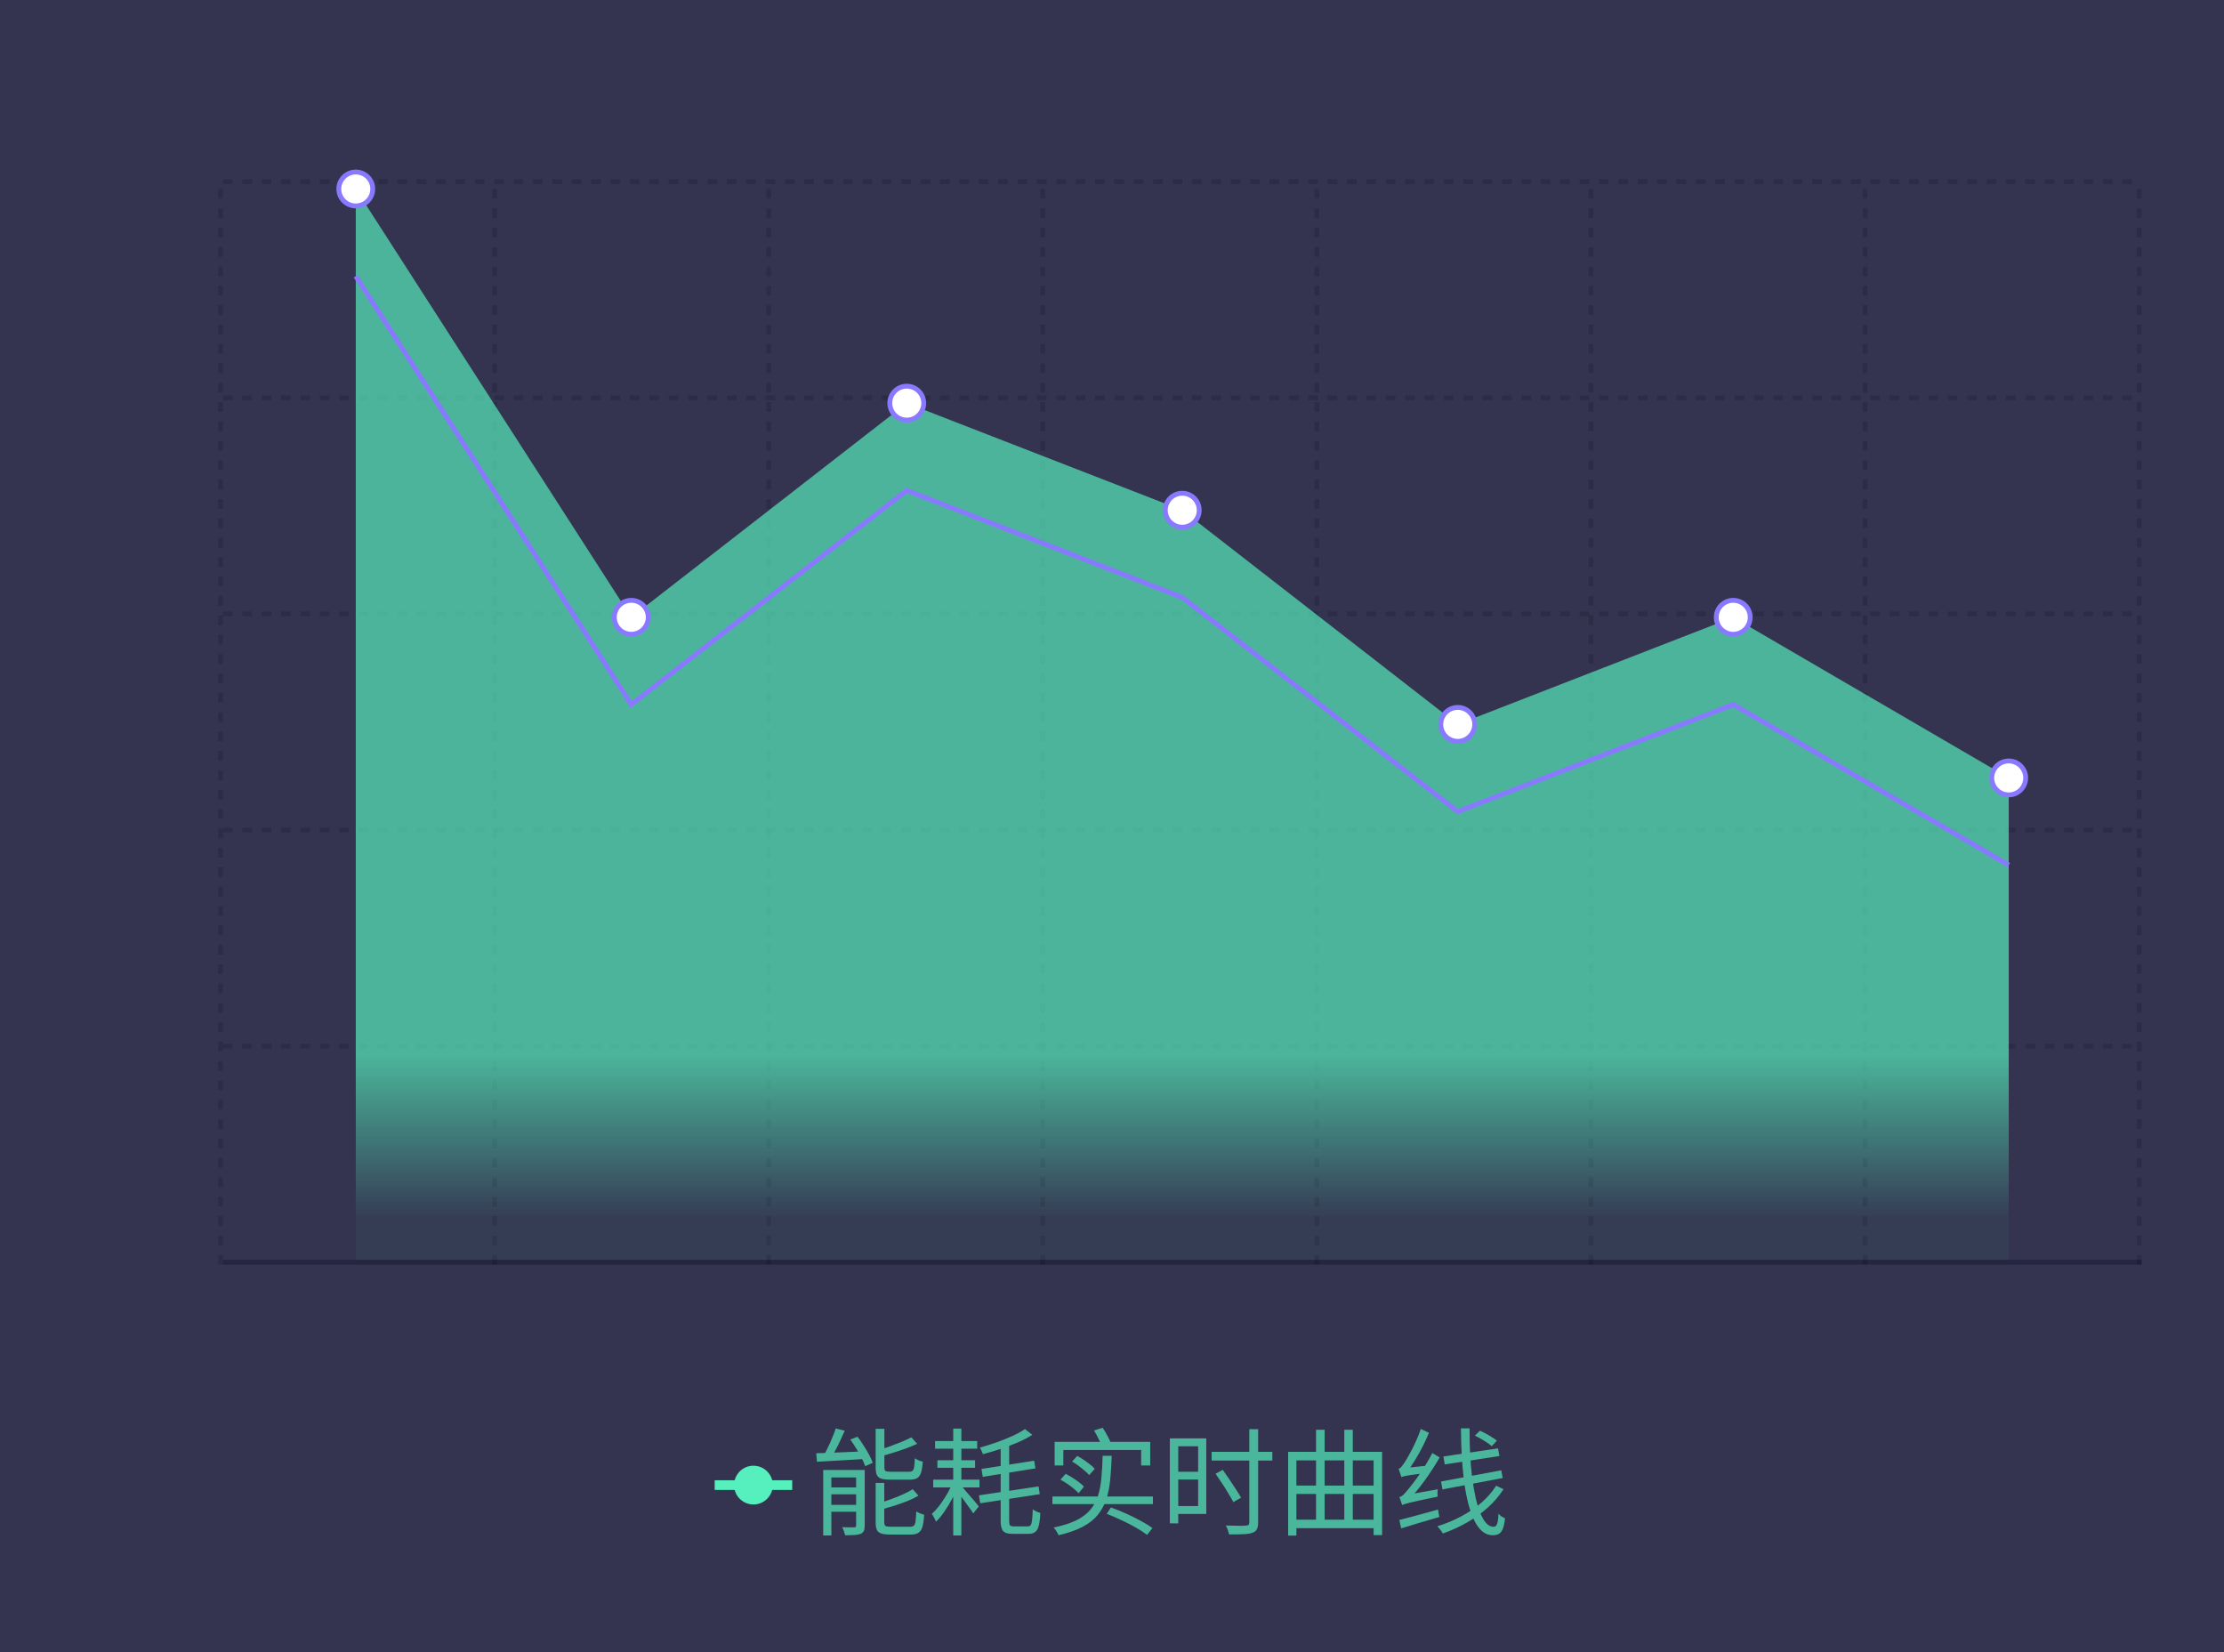 <svg width="459" height="341" viewBox="0 0 459 341" fill="none" xmlns="http://www.w3.org/2000/svg">
<rect width="459" height="341" fill="#343450"/>
<line x1="46" y1="37.5" x2="442" y2="37.5" stroke="#00001A" stroke-opacity="0.15" stroke-dasharray="2"/>
<line x1="46" y1="82.1" x2="442" y2="82.1" stroke="#00001A" stroke-opacity="0.15" stroke-dasharray="2"/>
<line x1="46" y1="126.7" x2="442" y2="126.7" stroke="#00001A" stroke-opacity="0.15" stroke-dasharray="2"/>
<line x1="46" y1="171.3" x2="442" y2="171.3" stroke="#00001A" stroke-opacity="0.15" stroke-dasharray="2"/>
<line x1="46" y1="215.9" x2="442" y2="215.9" stroke="#00001A" stroke-opacity="0.15" stroke-dasharray="2"/>
<line x1="46" y1="260.5" x2="442" y2="260.5" stroke="#00001A" stroke-opacity="0.3"/>
<line x1="45.5" y1="261" x2="45.5" y2="38" stroke="#00001A" stroke-opacity="0.15" stroke-dasharray="2"/>
<line x1="102.072" y1="261" x2="102.072" y2="38" stroke="#00001A" stroke-opacity="0.15" stroke-dasharray="2"/>
<line x1="158.643" y1="261" x2="158.643" y2="38" stroke="#00001A" stroke-opacity="0.15" stroke-dasharray="2"/>
<line x1="215.214" y1="261" x2="215.214" y2="38" stroke="#00001A" stroke-opacity="0.15" stroke-dasharray="2"/>
<line x1="271.786" y1="261" x2="271.786" y2="38" stroke="#00001A" stroke-opacity="0.15" stroke-dasharray="2"/>
<line x1="328.357" y1="261" x2="328.357" y2="38" stroke="#00001A" stroke-opacity="0.15" stroke-dasharray="2"/>
<line x1="384.929" y1="261" x2="384.929" y2="38" stroke="#00001A" stroke-opacity="0.15" stroke-dasharray="2"/>
<line x1="441.5" y1="261" x2="441.5" y2="38" stroke="#00001A" stroke-opacity="0.15" stroke-dasharray="2"/>
<path d="M130.286 127.4L73.428 39V260H414.571V160.55L357.714 127.4L300.857 149.5L244 105.3L187.143 83.2L130.286 127.4Z" fill="url(#paint0_linear_48_1514)"/>
<g filter="url(#filter0_ddd_48_1514)">
<path d="M73.428 39L130.286 127.4L187.143 83.2L244 105.3L300.857 149.5L357.714 127.4L414.571 160.55M414.571 160.55V160.55Z" stroke="#8979FF"/>
</g>
<circle cx="73.428" cy="39" r="3.5" fill="white" stroke="#8979FF"/>
<circle cx="130.286" cy="127.4" r="3.5" fill="white" stroke="#8979FF"/>
<circle cx="187.143" cy="83.2" r="3.5" fill="white" stroke="#8979FF"/>
<circle cx="244" cy="105.3" r="3.5" fill="white" stroke="#8979FF"/>
<circle cx="300.857" cy="149.5" r="3.5" fill="white" stroke="#8979FF"/>
<circle cx="357.714" cy="127.4" r="3.5" fill="white" stroke="#8979FF"/>
<circle cx="414.571" cy="160.55" r="3.5" fill="white" stroke="#8979FF"/>
<rect x="147.5" y="305.5" width="16" height="2" fill="#55F0BD"/>
<circle cx="155.5" cy="306.5" r="3.5" fill="#55F0BD" stroke="#55F0BD"/>
<path d="M172.492 294.816L174.34 295.272C174.052 295.928 173.74 296.616 173.404 297.336C173.084 298.04 172.748 298.712 172.396 299.352C172.06 299.992 171.732 300.568 171.412 301.08L169.852 300.648C170.172 300.12 170.492 299.52 170.812 298.848C171.148 298.16 171.46 297.464 171.748 296.76C172.052 296.04 172.3 295.392 172.492 294.816ZM168.46 299.928C169.292 299.896 170.252 299.864 171.34 299.832C172.428 299.784 173.588 299.736 174.82 299.688C176.052 299.624 177.292 299.568 178.54 299.52L178.516 301.104C177.332 301.184 176.14 301.256 174.94 301.32C173.756 301.384 172.62 301.448 171.532 301.512C170.46 301.576 169.484 301.632 168.604 301.68L168.46 299.928ZM169.9 303.384H177.508V304.92H171.58V316.896H169.9V303.384ZM176.692 303.384H178.468V314.832C178.468 315.296 178.412 315.656 178.3 315.912C178.188 316.184 177.964 316.4 177.628 316.56C177.292 316.688 176.86 316.768 176.332 316.8C175.804 316.832 175.164 316.848 174.412 316.848C174.364 316.608 174.284 316.328 174.172 316.008C174.06 315.688 173.94 315.416 173.812 315.192C174.372 315.208 174.884 315.216 175.348 315.216C175.812 315.232 176.132 315.232 176.308 315.216C176.468 315.216 176.572 315.184 176.62 315.12C176.668 315.072 176.692 314.968 176.692 314.808V303.384ZM170.716 306.984H177.628V308.4H170.716V306.984ZM170.716 310.584H177.628V312H170.716V310.584ZM180.724 294.888H182.524V302.832C182.524 303.216 182.596 303.464 182.74 303.576C182.9 303.688 183.26 303.744 183.82 303.744C183.932 303.744 184.156 303.744 184.492 303.744C184.844 303.744 185.228 303.744 185.644 303.744C186.06 303.744 186.452 303.744 186.82 303.744C187.188 303.744 187.452 303.744 187.612 303.744C187.932 303.744 188.172 303.68 188.332 303.552C188.492 303.408 188.604 303.144 188.668 302.76C188.732 302.36 188.78 301.76 188.812 300.96C188.956 301.056 189.116 301.152 189.292 301.248C189.484 301.344 189.684 301.432 189.892 301.512C190.1 301.576 190.284 301.624 190.444 301.656C190.38 302.632 190.26 303.392 190.084 303.936C189.908 304.48 189.636 304.856 189.268 305.064C188.916 305.272 188.42 305.376 187.78 305.376C187.668 305.376 187.468 305.376 187.18 305.376C186.908 305.376 186.588 305.376 186.22 305.376C185.868 305.376 185.508 305.376 185.14 305.376C184.788 305.376 184.476 305.376 184.204 305.376C183.932 305.376 183.748 305.376 183.652 305.376C182.884 305.376 182.284 305.304 181.852 305.16C181.436 305.016 181.14 304.76 180.964 304.392C180.804 304.024 180.724 303.512 180.724 302.856V294.888ZM188.092 296.64L189.292 297.984C188.604 298.288 187.844 298.6 187.012 298.92C186.18 299.224 185.324 299.512 184.444 299.784C183.564 300.056 182.708 300.312 181.876 300.552C181.844 300.376 181.772 300.168 181.66 299.928C181.564 299.672 181.46 299.456 181.348 299.28C182.132 299.04 182.94 298.768 183.772 298.464C184.604 298.16 185.396 297.856 186.148 297.552C186.9 297.232 187.548 296.928 188.092 296.64ZM180.724 306.048H182.5V314.16C182.5 314.544 182.58 314.8 182.74 314.928C182.916 315.04 183.292 315.096 183.868 315.096C183.996 315.096 184.236 315.096 184.588 315.096C184.94 315.096 185.332 315.096 185.764 315.096C186.212 315.096 186.62 315.096 186.988 315.096C187.372 315.096 187.652 315.096 187.828 315.096C188.164 315.096 188.42 315.024 188.596 314.88C188.772 314.736 188.892 314.44 188.956 313.992C189.02 313.528 189.068 312.84 189.1 311.928C189.324 312.072 189.588 312.208 189.892 312.336C190.212 312.464 190.492 312.56 190.732 312.624C190.668 313.696 190.548 314.528 190.372 315.12C190.196 315.712 189.916 316.12 189.532 316.344C189.164 316.584 188.644 316.704 187.972 316.704C187.86 316.704 187.66 316.704 187.372 316.704C187.084 316.704 186.756 316.704 186.388 316.704C186.02 316.704 185.644 316.704 185.26 316.704C184.876 316.704 184.54 316.704 184.252 316.704C183.98 316.704 183.796 316.704 183.7 316.704C182.932 316.704 182.324 316.632 181.876 316.488C181.444 316.344 181.14 316.088 180.964 315.72C180.804 315.352 180.724 314.832 180.724 314.16V306.048ZM188.38 307.344L189.556 308.688C188.9 309.072 188.14 309.44 187.276 309.792C186.412 310.128 185.516 310.448 184.588 310.752C183.66 311.04 182.764 311.304 181.9 311.544C181.852 311.368 181.772 311.152 181.66 310.896C181.548 310.64 181.444 310.424 181.348 310.248C182.18 310.008 183.028 309.728 183.892 309.408C184.772 309.088 185.604 308.752 186.388 308.4C187.172 308.048 187.836 307.696 188.38 307.344ZM175.492 297.096L176.98 296.52C177.412 297.064 177.828 297.664 178.228 298.32C178.644 298.96 179.02 299.592 179.356 300.216C179.692 300.84 179.948 301.4 180.124 301.896L178.564 302.592C178.404 302.096 178.156 301.528 177.82 300.888C177.5 300.248 177.132 299.6 176.716 298.944C176.316 298.288 175.908 297.672 175.492 297.096ZM192.988 297.408H201.676V298.992H192.988V297.408ZM202.564 303.168L213.436 301.464L213.7 303.048L202.828 304.8L202.564 303.168ZM202.036 308.616L214.348 306.768L214.588 308.376L202.3 310.248L202.036 308.616ZM211.54 294.936L213.052 296.136C212.188 296.68 211.188 297.2 210.052 297.696C208.916 298.176 207.732 298.624 206.5 299.04C205.268 299.44 204.052 299.8 202.852 300.12C202.804 299.928 202.716 299.704 202.588 299.448C202.476 299.176 202.356 298.952 202.228 298.776C203.38 298.44 204.54 298.072 205.708 297.672C206.876 297.256 207.964 296.816 208.972 296.352C209.996 295.888 210.852 295.416 211.54 294.936ZM206.524 298.32H208.276V313.8C208.276 314.312 208.332 314.648 208.444 314.808C208.572 314.952 208.86 315.024 209.308 315.024C209.404 315.024 209.58 315.024 209.836 315.024C210.092 315.024 210.372 315.024 210.676 315.024C210.98 315.024 211.268 315.024 211.54 315.024C211.812 315.024 212.012 315.024 212.14 315.024C212.412 315.024 212.612 314.928 212.74 314.736C212.868 314.544 212.956 314.2 213.004 313.704C213.068 313.192 213.116 312.456 213.148 311.496C213.356 311.656 213.604 311.808 213.892 311.952C214.196 312.08 214.468 312.176 214.708 312.24C214.66 313.328 214.556 314.192 214.396 314.832C214.252 315.456 214.012 315.896 213.676 316.152C213.34 316.424 212.868 316.56 212.26 316.56C212.148 316.56 211.94 316.56 211.636 316.56C211.348 316.56 211.02 316.56 210.652 316.56C210.284 316.56 209.948 316.56 209.644 316.56C209.356 316.56 209.164 316.56 209.068 316.56C208.412 316.56 207.892 316.48 207.508 316.32C207.14 316.16 206.884 315.872 206.74 315.456C206.596 315.056 206.524 314.496 206.524 313.776V298.32ZM192.604 305.376H202.156V306.984H192.604V305.376ZM193.468 301.368H201.244V302.928H193.468V301.368ZM196.732 294.84H198.412V316.896H196.732V294.84ZM196.612 305.928L197.812 306.456C197.476 307.336 197.06 308.256 196.564 309.216C196.068 310.176 195.524 311.08 194.932 311.928C194.356 312.776 193.772 313.48 193.18 314.04C193.084 313.8 192.948 313.52 192.772 313.2C192.612 312.88 192.46 312.624 192.316 312.432C192.86 311.952 193.404 311.352 193.948 310.632C194.492 309.896 195.004 309.12 195.484 308.304C195.964 307.472 196.34 306.68 196.612 305.928ZM198.268 306.528C198.444 306.688 198.7 306.976 199.036 307.392C199.388 307.792 199.764 308.232 200.164 308.712C200.58 309.176 200.956 309.608 201.292 310.008C201.628 310.408 201.868 310.704 202.012 310.896L200.86 312.336C200.684 312.032 200.428 311.656 200.092 311.208C199.772 310.76 199.428 310.288 199.06 309.792C198.708 309.296 198.364 308.84 198.028 308.424C197.692 307.992 197.42 307.648 197.212 307.392L198.268 306.528ZM228.412 312.432L229.276 311.112C230.348 311.496 231.412 311.928 232.468 312.408C233.54 312.888 234.54 313.384 235.468 313.896C236.396 314.392 237.188 314.88 237.844 315.36L236.74 316.776C236.1 316.28 235.332 315.776 234.436 315.264C233.54 314.752 232.572 314.256 231.532 313.776C230.508 313.28 229.468 312.832 228.412 312.432ZM225.796 295.224L227.572 294.672C227.908 295.168 228.236 295.72 228.556 296.328C228.892 296.936 229.132 297.456 229.276 297.888L227.404 298.512C227.276 298.08 227.052 297.56 226.732 296.952C226.428 296.328 226.116 295.752 225.796 295.224ZM217.66 297.576H237.388V302.448H235.516V299.256H219.46V302.448H217.66V297.576ZM227.572 300.456H229.444C229.38 302.248 229.276 303.888 229.132 305.376C228.988 306.864 228.716 308.216 228.316 309.432C227.916 310.632 227.324 311.712 226.54 312.672C225.772 313.616 224.732 314.432 223.42 315.12C222.108 315.808 220.46 316.384 218.476 316.848C218.38 316.608 218.228 316.328 218.02 316.008C217.828 315.704 217.636 315.456 217.444 315.264C219.348 314.864 220.908 314.368 222.124 313.776C223.34 313.168 224.308 312.44 225.028 311.592C225.748 310.744 226.276 309.776 226.612 308.688C226.964 307.6 227.196 306.376 227.308 305.016C227.436 303.64 227.524 302.12 227.572 300.456ZM217.204 308.856H237.94V310.416H217.204V308.856ZM221.26 301.632L222.34 300.48C222.788 300.72 223.236 300.992 223.684 301.296C224.132 301.6 224.556 301.912 224.956 302.232C225.372 302.552 225.7 302.856 225.94 303.144L224.788 304.44C224.564 304.152 224.252 303.848 223.852 303.528C223.468 303.192 223.052 302.856 222.604 302.52C222.156 302.184 221.708 301.888 221.26 301.632ZM218.86 305.376L219.94 304.176C220.388 304.4 220.852 304.664 221.332 304.968C221.812 305.272 222.26 305.584 222.676 305.904C223.108 306.224 223.452 306.528 223.708 306.816L222.604 308.184C222.348 307.88 222.012 307.56 221.596 307.224C221.196 306.888 220.756 306.56 220.276 306.24C219.796 305.904 219.324 305.616 218.86 305.376ZM242.332 296.856H248.956V312.456H242.332V310.824H247.276V298.488H242.332V296.856ZM242.404 303.744H247.9V305.352H242.404V303.744ZM241.444 296.856H243.172V314.4H241.444V296.856ZM250.06 299.64H262.588V301.44H250.06V299.64ZM257.836 294.96H259.66V314.208C259.66 314.864 259.564 315.344 259.372 315.648C259.196 315.968 258.892 316.2 258.46 316.344C258.028 316.504 257.42 316.6 256.636 316.632C255.852 316.664 254.86 316.68 253.66 316.68C253.612 316.424 253.524 316.112 253.396 315.744C253.268 315.392 253.132 315.088 252.988 314.832C253.628 314.848 254.228 314.864 254.788 314.88C255.364 314.896 255.86 314.904 256.276 314.904C256.692 314.888 256.988 314.872 257.164 314.856C257.404 314.856 257.572 314.808 257.668 314.712C257.78 314.616 257.836 314.448 257.836 314.208V294.96ZM250.876 304.152L252.364 303.36C252.796 303.968 253.252 304.624 253.732 305.328C254.212 306.032 254.66 306.712 255.076 307.368C255.508 308.024 255.86 308.6 256.132 309.096L254.548 310.008C254.292 309.512 253.956 308.928 253.54 308.256C253.14 307.568 252.7 306.864 252.22 306.144C251.756 305.424 251.308 304.76 250.876 304.152ZM266.98 313.632H284.092V315.384H266.98V313.632ZM266.98 306.6H284.308V308.328H266.98V306.6ZM265.852 299.64H285.244V316.824H283.492V301.392H267.556V316.92H265.852V299.64ZM271.612 295.08H273.388V314.784H271.612V295.08ZM277.444 295.08H279.196V314.712H277.444V295.08ZM289.372 310.632C289.356 310.504 289.308 310.344 289.228 310.152C289.164 309.944 289.092 309.736 289.012 309.528C288.948 309.304 288.876 309.12 288.796 308.976C289.068 308.928 289.348 308.768 289.636 308.496C289.924 308.208 290.252 307.84 290.62 307.392C290.812 307.168 291.1 306.808 291.484 306.312C291.884 305.816 292.316 305.224 292.78 304.536C293.26 303.848 293.748 303.104 294.244 302.304C294.74 301.504 295.196 300.696 295.612 299.88L297.124 300.792C296.18 302.424 295.14 304.024 294.004 305.592C292.884 307.144 291.756 308.504 290.62 309.672V309.72C290.62 309.72 290.556 309.752 290.428 309.816C290.3 309.864 290.156 309.936 289.996 310.032C289.836 310.128 289.692 310.232 289.564 310.344C289.436 310.44 289.372 310.536 289.372 310.632ZM289.372 310.632L289.3 309.168L290.164 308.544L296.716 307.368C296.684 307.608 296.668 307.88 296.668 308.184C296.684 308.472 296.7 308.704 296.716 308.88C295.212 309.184 293.996 309.44 293.068 309.648C292.156 309.84 291.452 310 290.956 310.128C290.476 310.24 290.124 310.336 289.9 310.416C289.676 310.48 289.5 310.552 289.372 310.632ZM289.228 304.848C289.196 304.72 289.14 304.552 289.06 304.344C288.996 304.136 288.924 303.92 288.844 303.696C288.78 303.472 288.708 303.288 288.628 303.144C288.852 303.096 289.068 302.936 289.276 302.664C289.5 302.392 289.74 302.056 289.996 301.656C290.124 301.464 290.316 301.144 290.572 300.696C290.844 300.232 291.14 299.688 291.46 299.064C291.78 298.44 292.092 297.776 292.396 297.072C292.716 296.352 292.996 295.632 293.236 294.912L294.916 295.704C294.516 296.68 294.06 297.664 293.548 298.656C293.052 299.632 292.524 300.568 291.964 301.464C291.42 302.36 290.868 303.16 290.308 303.864V303.912C290.308 303.912 290.252 303.944 290.14 304.008C290.044 304.072 289.916 304.152 289.756 304.248C289.612 304.344 289.484 304.448 289.372 304.56C289.276 304.656 289.228 304.752 289.228 304.848ZM289.228 304.848L289.18 303.504L290.044 302.952L294.532 302.496C294.484 302.736 294.444 303 294.412 303.288C294.396 303.576 294.388 303.808 294.388 303.984C293.364 304.112 292.532 304.224 291.892 304.32C291.268 304.4 290.78 304.472 290.428 304.536C290.076 304.6 289.812 304.656 289.636 304.704C289.46 304.752 289.324 304.8 289.228 304.848ZM288.796 313.704C289.468 313.528 290.236 313.328 291.1 313.104C291.964 312.88 292.876 312.632 293.836 312.36C294.812 312.088 295.796 311.816 296.788 311.544L297.052 313.08C295.66 313.496 294.276 313.904 292.9 314.304C291.524 314.704 290.284 315.08 289.18 315.432L288.796 313.704ZM297.892 300.6L309.172 298.92L309.46 300.504L298.18 302.232L297.892 300.6ZM297.412 305.76L309.844 303.456L310.132 305.04L297.7 307.392L297.412 305.76ZM301.516 294.792H303.292C303.292 296.68 303.332 298.488 303.412 300.216C303.508 301.944 303.652 303.568 303.844 305.088C304.052 306.592 304.292 307.96 304.564 309.192C304.852 310.408 305.18 311.464 305.548 312.36C305.916 313.24 306.324 313.92 306.772 314.4C307.236 314.864 307.732 315.096 308.26 315.096C308.468 315.096 308.636 315.024 308.764 314.88C308.908 314.72 309.02 314.448 309.1 314.064C309.18 313.664 309.236 313.112 309.268 312.408C309.444 312.616 309.66 312.808 309.916 312.984C310.172 313.144 310.404 313.272 310.612 313.368C310.516 314.264 310.372 314.96 310.18 315.456C309.988 315.968 309.724 316.328 309.388 316.536C309.052 316.744 308.612 316.848 308.068 316.848C307.268 316.848 306.548 316.576 305.908 316.032C305.284 315.504 304.732 314.744 304.252 313.752C303.772 312.744 303.356 311.568 303.004 310.224C302.668 308.864 302.388 307.36 302.164 305.712C301.956 304.064 301.796 302.32 301.684 300.48C301.588 298.64 301.532 296.744 301.516 294.792ZM304.396 296.28L305.452 295.272C305.852 295.448 306.268 295.656 306.7 295.896C307.148 296.136 307.564 296.384 307.948 296.64C308.348 296.88 308.676 297.112 308.932 297.336L307.876 298.464C307.492 298.112 306.964 297.736 306.292 297.336C305.636 296.92 305.004 296.568 304.396 296.28ZM308.788 306.624L310.3 307.344C309.42 308.72 308.332 309.992 307.036 311.16C305.756 312.312 304.324 313.336 302.74 314.232C301.172 315.128 299.516 315.88 297.772 316.488C297.66 316.264 297.492 316.008 297.268 315.72C297.06 315.448 296.852 315.208 296.644 315C298.356 314.472 299.98 313.8 301.516 312.984C303.068 312.168 304.468 311.224 305.716 310.152C306.964 309.064 307.988 307.888 308.788 306.624Z" fill="#55F0BD" fill-opacity="0.7"/>
<defs>
<filter id="filter0_ddd_48_1514" x="55.008" y="29.73" width="377.815" height="158.252" filterUnits="userSpaceOnUse" color-interpolation-filters="sRGB">
<feFlood flood-opacity="0" result="BackgroundImageFix"/>
<feColorMatrix in="SourceAlpha" type="matrix" values="0 0 0 0 0 0 0 0 0 0 0 0 0 0 0 0 0 0 127 0" result="hardAlpha"/>
<feOffset dy="3"/>
<feGaussianBlur stdDeviation="1.5"/>
<feColorMatrix type="matrix" values="0 0 0 0 0.537 0 0 0 0 0.475 0 0 0 0 1 0 0 0 0.4 0"/>
<feBlend mode="normal" in2="BackgroundImageFix" result="effect1_dropShadow_48_1514"/>
<feColorMatrix in="SourceAlpha" type="matrix" values="0 0 0 0 0 0 0 0 0 0 0 0 0 0 0 0 0 0 127 0" result="hardAlpha"/>
<feOffset dy="6"/>
<feGaussianBlur stdDeviation="4.5"/>
<feColorMatrix type="matrix" values="0 0 0 0 0.537 0 0 0 0 0.475 0 0 0 0 1 0 0 0 0.4 0"/>
<feBlend mode="normal" in2="effect1_dropShadow_48_1514" result="effect2_dropShadow_48_1514"/>
<feColorMatrix in="SourceAlpha" type="matrix" values="0 0 0 0 0 0 0 0 0 0 0 0 0 0 0 0 0 0 127 0" result="hardAlpha"/>
<feOffset dy="9"/>
<feGaussianBlur stdDeviation="9"/>
<feColorMatrix type="matrix" values="0 0 0 0 0.537 0 0 0 0 0.475 0 0 0 0 1 0 0 0 0.4 0"/>
<feBlend mode="normal" in2="effect2_dropShadow_48_1514" result="effect3_dropShadow_48_1514"/>
<feBlend mode="normal" in="SourceGraphic" in2="effect3_dropShadow_48_1514" result="shape"/>
</filter>
<linearGradient id="paint0_linear_48_1514" x1="244" y1="39" x2="244" y2="260" gradientUnits="userSpaceOnUse">
<stop offset="0.81" stop-color="#55F0BD" stop-opacity="0.68"/>
<stop offset="0.96" stop-color="#55F0BD" stop-opacity="0.05"/>
</linearGradient>
</defs>
</svg>
